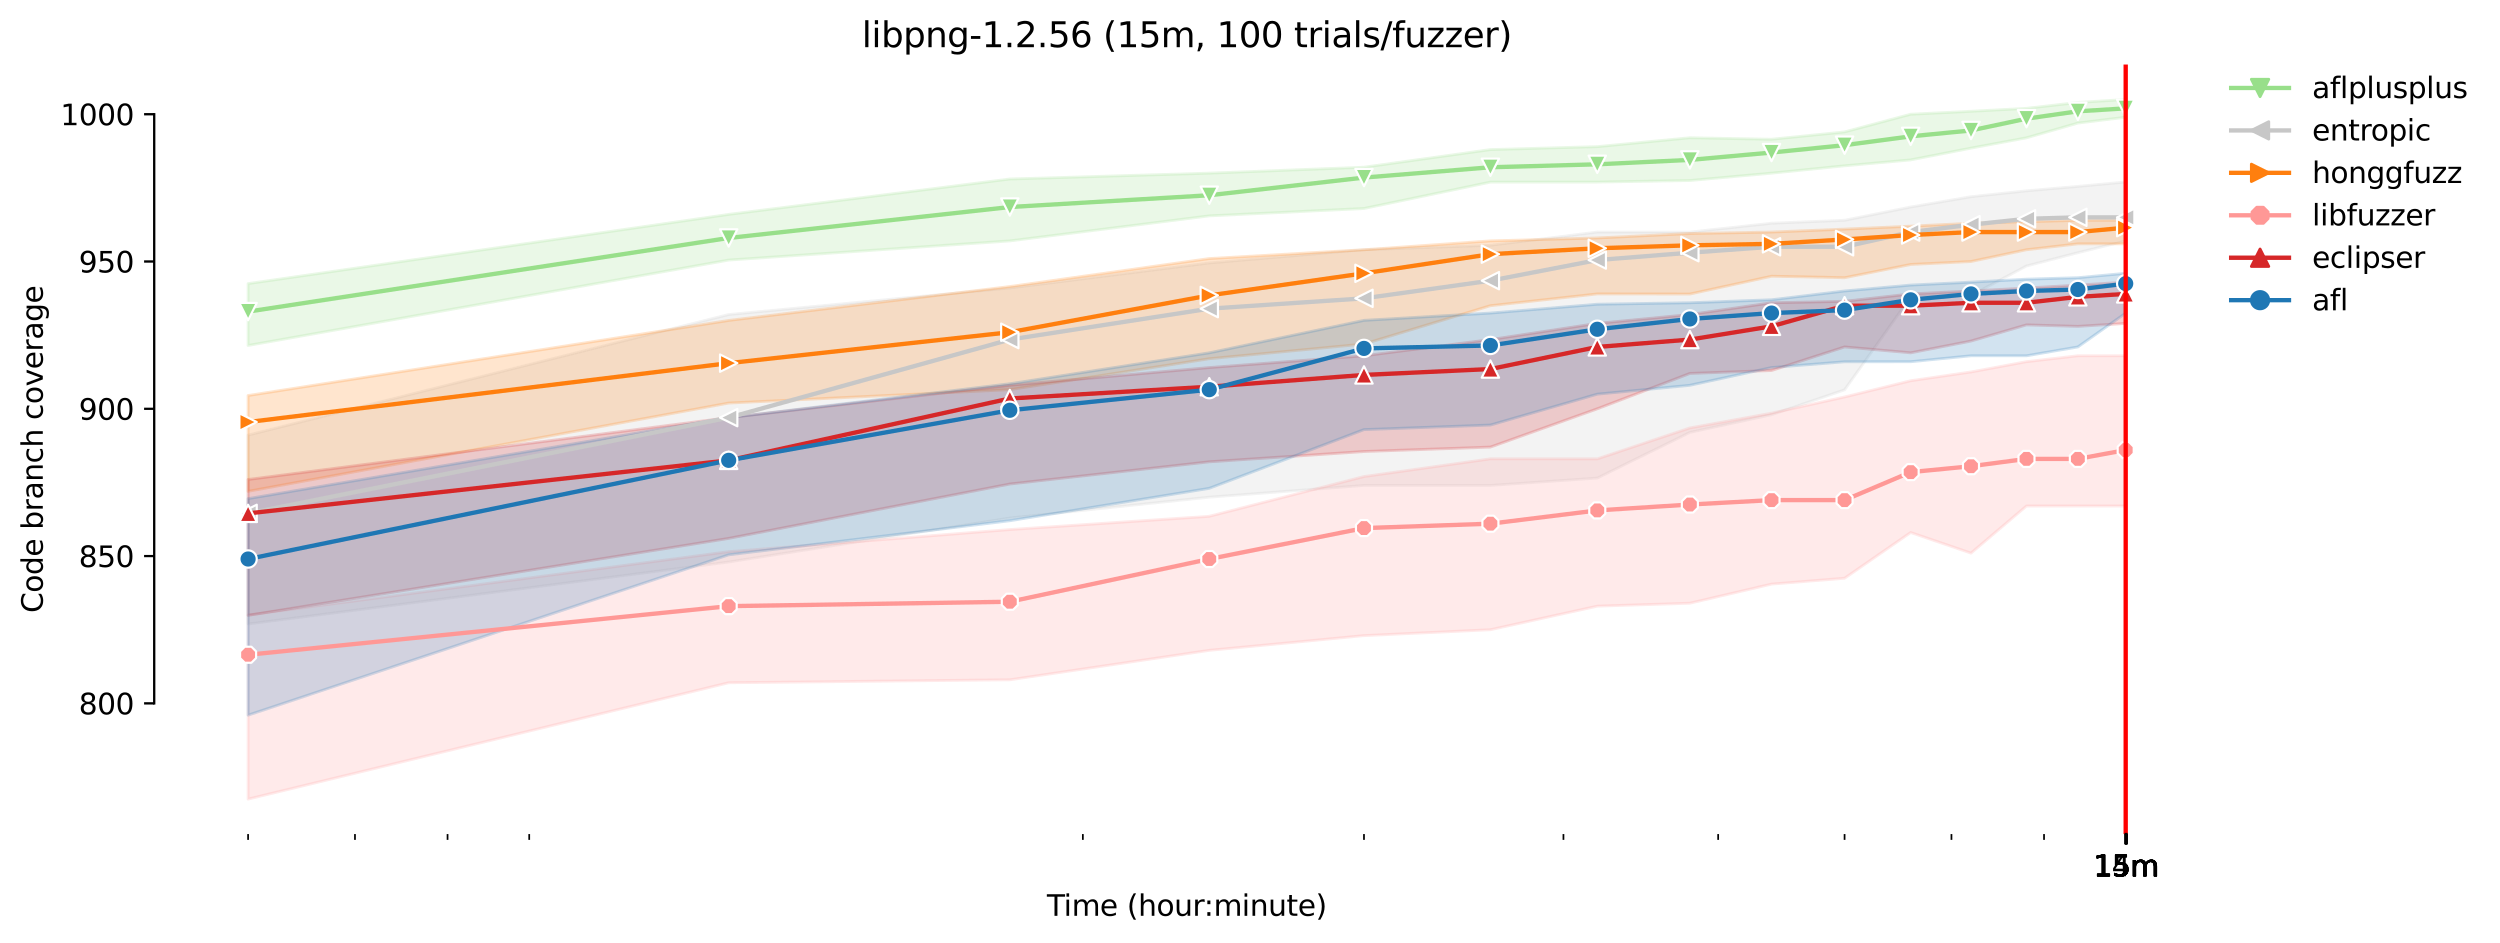<?xml version="1.0" encoding="utf-8" standalone="no"?>
<!DOCTYPE svg PUBLIC "-//W3C//DTD SVG 1.1//EN"
  "http://www.w3.org/Graphics/SVG/1.1/DTD/svg11.dtd">
<svg height="325.986pt" version="1.1" viewBox="0 0 864.542 325.986" width="864.542pt" xmlns="http://www.w3.org/2000/svg" xmlns:xlink="http://www.w3.org/1999/xlink">
 <defs>
  <style type="text/css">*{stroke-linecap:butt;stroke-linejoin:round;}</style>
 </defs>
 <g id="figure_1">
  <g id="patch_1">
   <path d="M 0 325.986 
L 864.542 325.986 
L 864.542 0 
L 0 0 
z
" style="fill:#ffffff;"/>
  </g>
  <g id="axes_1">
   <g id="patch_2">
    <path d="M 53.328 288.43 
L 767.568 288.43 
L 767.568 22.318 
L 53.328 22.318 
z
" style="fill:#ffffff;"/>
   </g>
   <g id="PolyCollection_1">
    <defs>
     <path d="M 85.794 -227.909 
L 85.794 -206.518 
L 251.989 -236.058 
L 349.208 -242.679 
L 418.185 -251.337 
L 471.688 -253.884 
L 515.404 -263.013 
L 552.364 -263.026 
L 584.381 -263.56 
L 612.622 -266.107 
L 637.884 -268.654 
L 660.737 -270.691 
L 681.6 -274.765 
L 700.791 -278.33 
L 718.56 -283.423 
L 735.103 -285.461 
L 735.103 -291.572 
L 735.103 -291.572 
L 718.56 -290.554 
L 700.791 -288.516 
L 681.6 -287.498 
L 660.737 -286.479 
L 637.884 -280.368 
L 612.622 -277.821 
L 584.381 -278.343 
L 552.364 -275.274 
L 515.404 -274.256 
L 471.688 -268.157 
L 418.185 -266.107 
L 349.208 -264.082 
L 251.989 -251.846 
L 85.794 -227.909 
z
" id="m63d4c74fbc" style="stroke:#98df8a;stroke-opacity:0.2;"/>
    </defs>
    <g clip-path="url(#p0299b9e379)">
     <use style="fill:#98df8a;fill-opacity:0.2;stroke:#98df8a;stroke-opacity:0.2;" x="0" xlink:href="#m63d4c74fbc" y="325.986"/>
    </g>
   </g>
   <g id="PolyCollection_2">
    <defs>
     <path d="M 85.794 -175.502 
L 85.794 -110.209 
L 251.989 -131.65 
L 349.208 -146.866 
L 418.185 -154.06 
L 471.688 -158.134 
L 515.404 -158.134 
L 552.364 -160.681 
L 584.381 -176.469 
L 612.622 -182.581 
L 637.884 -191.175 
L 660.737 -223.325 
L 681.6 -223.835 
L 700.791 -234.008 
L 718.56 -238.605 
L 735.103 -242.679 
L 735.103 -263.051 
L 735.103 -263.051 
L 718.56 -261.523 
L 700.791 -259.995 
L 681.6 -257.958 
L 660.737 -254.393 
L 637.884 -249.809 
L 612.622 -248.791 
L 584.381 -245.735 
L 552.364 -245.735 
L 515.404 -241.151 
L 471.688 -239.623 
L 418.185 -235.039 
L 349.208 -226.381 
L 251.989 -217.214 
L 85.794 -175.502 
z
" id="m00c5f48b3b" style="stroke:#c7c7c7;stroke-opacity:0.2;"/>
    </defs>
    <g clip-path="url(#p0299b9e379)">
     <use style="fill:#c7c7c7;fill-opacity:0.2;stroke:#c7c7c7;stroke-opacity:0.2;" x="0" xlink:href="#m00c5f48b3b" y="325.986"/>
    </g>
   </g>
   <g id="PolyCollection_3">
    <defs>
     <path d="M 85.794 -189.202 
L 85.794 -156.072 
L 251.989 -186.604 
L 349.208 -191.239 
L 418.185 -201.935 
L 471.688 -207.028 
L 515.404 -220.27 
L 552.364 -224.344 
L 584.381 -224.306 
L 612.622 -230.456 
L 637.884 -229.946 
L 660.737 -234.53 
L 681.6 -235.549 
L 700.791 -239.623 
L 718.56 -241.66 
L 735.103 -241.66 
L 735.103 -249.809 
L 735.103 -249.809 
L 718.56 -249.809 
L 700.791 -249.313 
L 681.6 -248.791 
L 660.737 -247.772 
L 637.884 -246.753 
L 612.622 -245.735 
L 584.381 -245.225 
L 552.364 -243.698 
L 515.404 -242.679 
L 471.688 -239.623 
L 418.185 -236.567 
L 349.208 -226.89 
L 251.989 -215.176 
L 85.794 -189.202 
z
" id="m08ef084651" style="stroke:#ff7f0e;stroke-opacity:0.2;"/>
    </defs>
    <g clip-path="url(#p0299b9e379)">
     <use style="fill:#ff7f0e;fill-opacity:0.2;stroke:#ff7f0e;stroke-opacity:0.2;" x="0" xlink:href="#m08ef084651" y="325.986"/>
    </g>
   </g>
   <g id="PolyCollection_4">
    <defs>
     <path d="M 85.794 -113.315 
L 85.794 -49.652 
L 251.989 -89.887 
L 349.208 -90.906 
L 418.185 -101.092 
L 471.688 -106.185 
L 515.404 -108.222 
L 552.364 -116.371 
L 584.381 -117.39 
L 612.622 -123.998 
L 637.884 -126.023 
L 660.737 -141.837 
L 681.6 -134.706 
L 700.791 -151.004 
L 718.56 -151.004 
L 735.103 -151.004 
L 735.103 -202.953 
L 735.103 -202.953 
L 718.56 -202.953 
L 700.791 -200.916 
L 681.6 -197.351 
L 660.737 -194.32 
L 637.884 -188.705 
L 612.622 -183.103 
L 584.381 -177.997 
L 552.364 -167.302 
L 515.404 -167.314 
L 471.688 -161.19 
L 418.185 -147.439 
L 349.208 -142.855 
L 251.989 -135.216 
L 85.794 -113.315 
z
" id="m581cd4a002" style="stroke:#ff9896;stroke-opacity:0.2;"/>
    </defs>
    <g clip-path="url(#p0299b9e379)">
     <use style="fill:#ff9896;fill-opacity:0.2;stroke:#ff9896;stroke-opacity:0.2;" x="0" xlink:href="#m581cd4a002" y="325.986"/>
    </g>
   </g>
   <g id="PolyCollection_5">
    <defs>
     <path d="M 85.794 -160.171 
L 85.794 -113.188 
L 251.989 -139.799 
L 349.208 -158.605 
L 418.185 -166.283 
L 471.688 -169.848 
L 515.404 -171.376 
L 552.364 -184.618 
L 584.381 -196.841 
L 612.622 -197.86 
L 637.884 -206.009 
L 660.737 -203.972 
L 681.6 -208.046 
L 700.791 -213.636 
L 718.56 -213.114 
L 735.103 -214.158 
L 735.103 -228.418 
L 735.103 -228.418 
L 718.56 -227.4 
L 700.791 -226.381 
L 681.6 -225.363 
L 660.737 -224.344 
L 637.884 -221.797 
L 612.622 -221.288 
L 584.381 -217.214 
L 552.364 -214.158 
L 515.404 -208.555 
L 471.688 -202.953 
L 418.185 -198.879 
L 349.208 -192.767 
L 251.989 -181.562 
L 85.794 -160.171 
z
" id="m0012666849" style="stroke:#d62728;stroke-opacity:0.2;"/>
    </defs>
    <g clip-path="url(#p0299b9e379)">
     <use style="fill:#d62728;fill-opacity:0.2;stroke:#d62728;stroke-opacity:0.2;" x="0" xlink:href="#m0012666849" y="325.986"/>
    </g>
   </g>
   <g id="PolyCollection_6">
    <defs>
     <path d="M 85.794 -153.551 
L 85.794 -78.683 
L 251.989 -134.121 
L 349.208 -145.911 
L 418.185 -157.116 
L 471.688 -177.424 
L 515.404 -179.003 
L 552.364 -189.686 
L 584.381 -192.742 
L 612.622 -198.879 
L 637.884 -200.878 
L 660.737 -200.903 
L 681.6 -202.953 
L 700.791 -202.953 
L 718.56 -206.009 
L 735.103 -217.698 
L 735.103 -231.474 
L 735.103 -231.474 
L 718.56 -229.946 
L 700.791 -229.437 
L 681.6 -228.418 
L 660.737 -227.4 
L 637.884 -225.363 
L 612.622 -222.319 
L 584.381 -221.288 
L 552.364 -220.779 
L 515.404 -217.723 
L 471.688 -215.202 
L 418.185 -203.972 
L 349.208 -193.276 
L 251.989 -181.562 
L 85.794 -153.551 
z
" id="med3e18975f" style="stroke:#1f77b4;stroke-opacity:0.2;"/>
    </defs>
    <g clip-path="url(#p0299b9e379)">
     <use style="fill:#1f77b4;fill-opacity:0.2;stroke:#1f77b4;stroke-opacity:0.2;" x="0" xlink:href="#med3e18975f" y="325.986"/>
    </g>
   </g>
   <g id="matplotlib.axis_1">
    <g id="xtick_1">
     <g id="line2d_1">
      <defs>
       <path d="M 0 0 
L 0 3.5 
" id="m69c3a74bb3" style="stroke:#000000;stroke-width:0.8;"/>
      </defs>
      <g>
       <use style="stroke:#000000;stroke-width:0.8;" x="735.103" xlink:href="#m69c3a74bb3" y="288.43"/>
      </g>
     </g>
     <g id="text_1">
      <!-- 14m -->
      <g transform="translate(723.87 303.029)scale(0.1 -0.1)">
       <defs>
        <path d="M 794 531 
L 1825 531 
L 1825 4091 
L 703 3866 
L 703 4441 
L 1819 4666 
L 2450 4666 
L 2450 531 
L 3481 531 
L 3481 0 
L 794 0 
L 794 531 
z
" id="DejaVuSans-31" transform="scale(0.016)"/>
        <path d="M 2419 4116 
L 825 1625 
L 2419 1625 
L 2419 4116 
z
M 2253 4666 
L 3047 4666 
L 3047 1625 
L 3713 1625 
L 3713 1100 
L 3047 1100 
L 3047 0 
L 2419 0 
L 2419 1100 
L 313 1100 
L 313 1709 
L 2253 4666 
z
" id="DejaVuSans-34" transform="scale(0.016)"/>
        <path d="M 3328 2828 
Q 3544 3216 3844 3400 
Q 4144 3584 4550 3584 
Q 5097 3584 5394 3201 
Q 5691 2819 5691 2113 
L 5691 0 
L 5113 0 
L 5113 2094 
Q 5113 2597 4934 2840 
Q 4756 3084 4391 3084 
Q 3944 3084 3684 2787 
Q 3425 2491 3425 1978 
L 3425 0 
L 2847 0 
L 2847 2094 
Q 2847 2600 2669 2842 
Q 2491 3084 2119 3084 
Q 1678 3084 1418 2786 
Q 1159 2488 1159 1978 
L 1159 0 
L 581 0 
L 581 3500 
L 1159 3500 
L 1159 2956 
Q 1356 3278 1631 3431 
Q 1906 3584 2284 3584 
Q 2666 3584 2933 3390 
Q 3200 3197 3328 2828 
z
" id="DejaVuSans-6d" transform="scale(0.016)"/>
       </defs>
       <use xlink:href="#DejaVuSans-31"/>
       <use x="63.623" xlink:href="#DejaVuSans-34"/>
       <use x="127.246" xlink:href="#DejaVuSans-6d"/>
      </g>
     </g>
    </g>
    <g id="xtick_2">
     <g id="line2d_2">
      <g>
       <use style="stroke:#000000;stroke-width:0.8;" x="735.127" xlink:href="#m69c3a74bb3" y="288.43"/>
      </g>
     </g>
     <g id="text_2">
      <!-- 15m -->
      <g transform="translate(723.894 303.029)scale(0.1 -0.1)">
       <defs>
        <path d="M 691 4666 
L 3169 4666 
L 3169 4134 
L 1269 4134 
L 1269 2991 
Q 1406 3038 1543 3061 
Q 1681 3084 1819 3084 
Q 2600 3084 3056 2656 
Q 3513 2228 3513 1497 
Q 3513 744 3044 326 
Q 2575 -91 1722 -91 
Q 1428 -91 1123 -41 
Q 819 9 494 109 
L 494 744 
Q 775 591 1075 516 
Q 1375 441 1709 441 
Q 2250 441 2565 725 
Q 2881 1009 2881 1497 
Q 2881 1984 2565 2268 
Q 2250 2553 1709 2553 
Q 1456 2553 1204 2497 
Q 953 2441 691 2322 
L 691 4666 
z
" id="DejaVuSans-35" transform="scale(0.016)"/>
       </defs>
       <use xlink:href="#DejaVuSans-31"/>
       <use x="63.623" xlink:href="#DejaVuSans-35"/>
       <use x="127.246" xlink:href="#DejaVuSans-6d"/>
      </g>
     </g>
    </g>
    <g id="xtick_3">
     <g id="line2d_3">
      <g>
       <use style="stroke:#000000;stroke-width:0.8;" x="735.151" xlink:href="#m69c3a74bb3" y="288.43"/>
      </g>
     </g>
     <g id="text_3">
      <!-- 15m -->
      <g transform="translate(723.918 303.029)scale(0.1 -0.1)">
       <use xlink:href="#DejaVuSans-31"/>
       <use x="63.623" xlink:href="#DejaVuSans-35"/>
       <use x="127.246" xlink:href="#DejaVuSans-6d"/>
      </g>
     </g>
    </g>
    <g id="xtick_4">
     <g id="line2d_4">
      <g>
       <use style="stroke:#000000;stroke-width:0.8;" x="735.175" xlink:href="#m69c3a74bb3" y="288.43"/>
      </g>
     </g>
     <g id="text_4">
      <!-- 15m -->
      <g transform="translate(723.942 303.029)scale(0.1 -0.1)">
       <use xlink:href="#DejaVuSans-31"/>
       <use x="63.623" xlink:href="#DejaVuSans-35"/>
       <use x="127.246" xlink:href="#DejaVuSans-6d"/>
      </g>
     </g>
    </g>
    <g id="xtick_5">
     <g id="line2d_5">
      <g>
       <use style="stroke:#000000;stroke-width:0.8;" x="735.199" xlink:href="#m69c3a74bb3" y="288.43"/>
      </g>
     </g>
     <g id="text_5">
      <!-- 15m -->
      <g transform="translate(723.967 303.029)scale(0.1 -0.1)">
       <use xlink:href="#DejaVuSans-31"/>
       <use x="63.623" xlink:href="#DejaVuSans-35"/>
       <use x="127.246" xlink:href="#DejaVuSans-6d"/>
      </g>
     </g>
    </g>
    <g id="xtick_6">
     <g id="line2d_6">
      <g>
       <use style="stroke:#000000;stroke-width:0.8;" x="735.224" xlink:href="#m69c3a74bb3" y="288.43"/>
      </g>
     </g>
     <g id="text_6">
      <!-- 15m -->
      <g transform="translate(723.991 303.029)scale(0.1 -0.1)">
       <use xlink:href="#DejaVuSans-31"/>
       <use x="63.623" xlink:href="#DejaVuSans-35"/>
       <use x="127.246" xlink:href="#DejaVuSans-6d"/>
      </g>
     </g>
    </g>
    <g id="xtick_7">
     <g id="line2d_7">
      <g>
       <use style="stroke:#000000;stroke-width:0.8;" x="735.248" xlink:href="#m69c3a74bb3" y="288.43"/>
      </g>
     </g>
     <g id="text_7">
      <!-- 15m -->
      <g transform="translate(724.015 303.029)scale(0.1 -0.1)">
       <use xlink:href="#DejaVuSans-31"/>
       <use x="63.623" xlink:href="#DejaVuSans-35"/>
       <use x="127.246" xlink:href="#DejaVuSans-6d"/>
      </g>
     </g>
    </g>
    <g id="xtick_8">
     <g id="line2d_8">
      <g>
       <use style="stroke:#000000;stroke-width:0.8;" x="735.272" xlink:href="#m69c3a74bb3" y="288.43"/>
      </g>
     </g>
     <g id="text_8">
      <!-- 15m -->
      <g transform="translate(724.039 303.029)scale(0.1 -0.1)">
       <use xlink:href="#DejaVuSans-31"/>
       <use x="63.623" xlink:href="#DejaVuSans-35"/>
       <use x="127.246" xlink:href="#DejaVuSans-6d"/>
      </g>
     </g>
    </g>
    <g id="xtick_9">
     <g id="line2d_9">
      <g>
       <use style="stroke:#000000;stroke-width:0.8;" x="735.296" xlink:href="#m69c3a74bb3" y="288.43"/>
      </g>
     </g>
     <g id="text_9">
      <!-- 15m -->
      <g transform="translate(724.064 303.029)scale(0.1 -0.1)">
       <use xlink:href="#DejaVuSans-31"/>
       <use x="63.623" xlink:href="#DejaVuSans-35"/>
       <use x="127.246" xlink:href="#DejaVuSans-6d"/>
      </g>
     </g>
    </g>
    <g id="xtick_10">
     <g id="line2d_10">
      <g>
       <use style="stroke:#000000;stroke-width:0.8;" x="735.321" xlink:href="#m69c3a74bb3" y="288.43"/>
      </g>
     </g>
     <g id="text_10">
      <!-- 15m -->
      <g transform="translate(724.088 303.029)scale(0.1 -0.1)">
       <use xlink:href="#DejaVuSans-31"/>
       <use x="63.623" xlink:href="#DejaVuSans-35"/>
       <use x="127.246" xlink:href="#DejaVuSans-6d"/>
      </g>
     </g>
    </g>
    <g id="xtick_11">
     <g id="line2d_11">
      <g>
       <use style="stroke:#000000;stroke-width:0.8;" x="735.345" xlink:href="#m69c3a74bb3" y="288.43"/>
      </g>
     </g>
     <g id="text_11">
      <!-- 15m -->
      <g transform="translate(724.112 303.029)scale(0.1 -0.1)">
       <use xlink:href="#DejaVuSans-31"/>
       <use x="63.623" xlink:href="#DejaVuSans-35"/>
       <use x="127.246" xlink:href="#DejaVuSans-6d"/>
      </g>
     </g>
    </g>
    <g id="xtick_12">
     <g id="line2d_12">
      <g>
       <use style="stroke:#000000;stroke-width:0.8;" x="735.369" xlink:href="#m69c3a74bb3" y="288.43"/>
      </g>
     </g>
     <g id="text_12">
      <!-- 15m -->
      <g transform="translate(724.136 303.029)scale(0.1 -0.1)">
       <use xlink:href="#DejaVuSans-31"/>
       <use x="63.623" xlink:href="#DejaVuSans-35"/>
       <use x="127.246" xlink:href="#DejaVuSans-6d"/>
      </g>
     </g>
    </g>
    <g id="xtick_13">
     <g id="line2d_13">
      <defs>
       <path d="M 0 0 
L 0 2 
" id="m6f89e4524e" style="stroke:#000000;stroke-width:0.6;"/>
      </defs>
      <g>
       <use style="stroke:#000000;stroke-width:0.6;" x="85.794" xlink:href="#m6f89e4524e" y="288.43"/>
      </g>
     </g>
    </g>
    <g id="xtick_14">
     <g id="line2d_14">
      <g>
       <use style="stroke:#000000;stroke-width:0.6;" x="122.754" xlink:href="#m6f89e4524e" y="288.43"/>
      </g>
     </g>
    </g>
    <g id="xtick_15">
     <g id="line2d_15">
      <g>
       <use style="stroke:#000000;stroke-width:0.6;" x="154.771" xlink:href="#m6f89e4524e" y="288.43"/>
      </g>
     </g>
    </g>
    <g id="xtick_16">
     <g id="line2d_16">
      <g>
       <use style="stroke:#000000;stroke-width:0.6;" x="183.012" xlink:href="#m6f89e4524e" y="288.43"/>
      </g>
     </g>
    </g>
    <g id="xtick_17">
     <g id="line2d_17">
      <g>
       <use style="stroke:#000000;stroke-width:0.6;" x="374.47" xlink:href="#m6f89e4524e" y="288.43"/>
      </g>
     </g>
    </g>
    <g id="xtick_18">
     <g id="line2d_18">
      <g>
       <use style="stroke:#000000;stroke-width:0.6;" x="471.688" xlink:href="#m6f89e4524e" y="288.43"/>
      </g>
     </g>
    </g>
    <g id="xtick_19">
     <g id="line2d_19">
      <g>
       <use style="stroke:#000000;stroke-width:0.6;" x="540.666" xlink:href="#m6f89e4524e" y="288.43"/>
      </g>
     </g>
    </g>
    <g id="xtick_20">
     <g id="line2d_20">
      <g>
       <use style="stroke:#000000;stroke-width:0.6;" x="594.169" xlink:href="#m6f89e4524e" y="288.43"/>
      </g>
     </g>
    </g>
    <g id="xtick_21">
     <g id="line2d_21">
      <g>
       <use style="stroke:#000000;stroke-width:0.6;" x="637.884" xlink:href="#m6f89e4524e" y="288.43"/>
      </g>
     </g>
    </g>
    <g id="xtick_22">
     <g id="line2d_22">
      <g>
       <use style="stroke:#000000;stroke-width:0.6;" x="674.845" xlink:href="#m6f89e4524e" y="288.43"/>
      </g>
     </g>
    </g>
    <g id="xtick_23">
     <g id="line2d_23">
      <g>
       <use style="stroke:#000000;stroke-width:0.6;" x="706.862" xlink:href="#m6f89e4524e" y="288.43"/>
      </g>
     </g>
    </g>
    <g id="text_13">
     <!-- Time (hour:minute) -->
     <g transform="translate(362.041 316.707)scale(0.1 -0.1)">
      <defs>
       <path d="M -19 4666 
L 3928 4666 
L 3928 4134 
L 2272 4134 
L 2272 0 
L 1638 0 
L 1638 4134 
L -19 4134 
L -19 4666 
z
" id="DejaVuSans-54" transform="scale(0.016)"/>
       <path d="M 603 3500 
L 1178 3500 
L 1178 0 
L 603 0 
L 603 3500 
z
M 603 4863 
L 1178 4863 
L 1178 4134 
L 603 4134 
L 603 4863 
z
" id="DejaVuSans-69" transform="scale(0.016)"/>
       <path d="M 3597 1894 
L 3597 1613 
L 953 1613 
Q 991 1019 1311 708 
Q 1631 397 2203 397 
Q 2534 397 2845 478 
Q 3156 559 3463 722 
L 3463 178 
Q 3153 47 2828 -22 
Q 2503 -91 2169 -91 
Q 1331 -91 842 396 
Q 353 884 353 1716 
Q 353 2575 817 3079 
Q 1281 3584 2069 3584 
Q 2775 3584 3186 3129 
Q 3597 2675 3597 1894 
z
M 3022 2063 
Q 3016 2534 2758 2815 
Q 2500 3097 2075 3097 
Q 1594 3097 1305 2825 
Q 1016 2553 972 2059 
L 3022 2063 
z
" id="DejaVuSans-65" transform="scale(0.016)"/>
       <path id="DejaVuSans-20" transform="scale(0.016)"/>
       <path d="M 1984 4856 
Q 1566 4138 1362 3434 
Q 1159 2731 1159 2009 
Q 1159 1288 1364 580 
Q 1569 -128 1984 -844 
L 1484 -844 
Q 1016 -109 783 600 
Q 550 1309 550 2009 
Q 550 2706 781 3412 
Q 1013 4119 1484 4856 
L 1984 4856 
z
" id="DejaVuSans-28" transform="scale(0.016)"/>
       <path d="M 3513 2113 
L 3513 0 
L 2938 0 
L 2938 2094 
Q 2938 2591 2744 2837 
Q 2550 3084 2163 3084 
Q 1697 3084 1428 2787 
Q 1159 2491 1159 1978 
L 1159 0 
L 581 0 
L 581 4863 
L 1159 4863 
L 1159 2956 
Q 1366 3272 1645 3428 
Q 1925 3584 2291 3584 
Q 2894 3584 3203 3211 
Q 3513 2838 3513 2113 
z
" id="DejaVuSans-68" transform="scale(0.016)"/>
       <path d="M 1959 3097 
Q 1497 3097 1228 2736 
Q 959 2375 959 1747 
Q 959 1119 1226 758 
Q 1494 397 1959 397 
Q 2419 397 2687 759 
Q 2956 1122 2956 1747 
Q 2956 2369 2687 2733 
Q 2419 3097 1959 3097 
z
M 1959 3584 
Q 2709 3584 3137 3096 
Q 3566 2609 3566 1747 
Q 3566 888 3137 398 
Q 2709 -91 1959 -91 
Q 1206 -91 779 398 
Q 353 888 353 1747 
Q 353 2609 779 3096 
Q 1206 3584 1959 3584 
z
" id="DejaVuSans-6f" transform="scale(0.016)"/>
       <path d="M 544 1381 
L 544 3500 
L 1119 3500 
L 1119 1403 
Q 1119 906 1312 657 
Q 1506 409 1894 409 
Q 2359 409 2629 706 
Q 2900 1003 2900 1516 
L 2900 3500 
L 3475 3500 
L 3475 0 
L 2900 0 
L 2900 538 
Q 2691 219 2414 64 
Q 2138 -91 1772 -91 
Q 1169 -91 856 284 
Q 544 659 544 1381 
z
M 1991 3584 
L 1991 3584 
z
" id="DejaVuSans-75" transform="scale(0.016)"/>
       <path d="M 2631 2963 
Q 2534 3019 2420 3045 
Q 2306 3072 2169 3072 
Q 1681 3072 1420 2755 
Q 1159 2438 1159 1844 
L 1159 0 
L 581 0 
L 581 3500 
L 1159 3500 
L 1159 2956 
Q 1341 3275 1631 3429 
Q 1922 3584 2338 3584 
Q 2397 3584 2469 3576 
Q 2541 3569 2628 3553 
L 2631 2963 
z
" id="DejaVuSans-72" transform="scale(0.016)"/>
       <path d="M 750 794 
L 1409 794 
L 1409 0 
L 750 0 
L 750 794 
z
M 750 3309 
L 1409 3309 
L 1409 2516 
L 750 2516 
L 750 3309 
z
" id="DejaVuSans-3a" transform="scale(0.016)"/>
       <path d="M 3513 2113 
L 3513 0 
L 2938 0 
L 2938 2094 
Q 2938 2591 2744 2837 
Q 2550 3084 2163 3084 
Q 1697 3084 1428 2787 
Q 1159 2491 1159 1978 
L 1159 0 
L 581 0 
L 581 3500 
L 1159 3500 
L 1159 2956 
Q 1366 3272 1645 3428 
Q 1925 3584 2291 3584 
Q 2894 3584 3203 3211 
Q 3513 2838 3513 2113 
z
" id="DejaVuSans-6e" transform="scale(0.016)"/>
       <path d="M 1172 4494 
L 1172 3500 
L 2356 3500 
L 2356 3053 
L 1172 3053 
L 1172 1153 
Q 1172 725 1289 603 
Q 1406 481 1766 481 
L 2356 481 
L 2356 0 
L 1766 0 
Q 1100 0 847 248 
Q 594 497 594 1153 
L 594 3053 
L 172 3053 
L 172 3500 
L 594 3500 
L 594 4494 
L 1172 4494 
z
" id="DejaVuSans-74" transform="scale(0.016)"/>
       <path d="M 513 4856 
L 1013 4856 
Q 1481 4119 1714 3412 
Q 1947 2706 1947 2009 
Q 1947 1309 1714 600 
Q 1481 -109 1013 -844 
L 513 -844 
Q 928 -128 1133 580 
Q 1338 1288 1338 2009 
Q 1338 2731 1133 3434 
Q 928 4138 513 4856 
z
" id="DejaVuSans-29" transform="scale(0.016)"/>
      </defs>
      <use xlink:href="#DejaVuSans-54"/>
      <use x="57.959" xlink:href="#DejaVuSans-69"/>
      <use x="85.742" xlink:href="#DejaVuSans-6d"/>
      <use x="183.154" xlink:href="#DejaVuSans-65"/>
      <use x="244.678" xlink:href="#DejaVuSans-20"/>
      <use x="276.465" xlink:href="#DejaVuSans-28"/>
      <use x="315.479" xlink:href="#DejaVuSans-68"/>
      <use x="378.857" xlink:href="#DejaVuSans-6f"/>
      <use x="440.039" xlink:href="#DejaVuSans-75"/>
      <use x="503.418" xlink:href="#DejaVuSans-72"/>
      <use x="542.781" xlink:href="#DejaVuSans-3a"/>
      <use x="576.473" xlink:href="#DejaVuSans-6d"/>
      <use x="673.885" xlink:href="#DejaVuSans-69"/>
      <use x="701.668" xlink:href="#DejaVuSans-6e"/>
      <use x="765.047" xlink:href="#DejaVuSans-75"/>
      <use x="828.426" xlink:href="#DejaVuSans-74"/>
      <use x="867.635" xlink:href="#DejaVuSans-65"/>
      <use x="929.158" xlink:href="#DejaVuSans-29"/>
     </g>
    </g>
   </g>
   <g id="matplotlib.axis_2">
    <g id="ytick_1">
     <g id="line2d_24">
      <defs>
       <path d="M 0 0 
L -3.5 0 
" id="m984f868e0c" style="stroke:#000000;stroke-width:0.8;"/>
      </defs>
      <g>
       <use style="stroke:#000000;stroke-width:0.8;" x="53.328" xlink:href="#m984f868e0c" y="243.229"/>
      </g>
     </g>
     <g id="text_14">
      <!-- 800 -->
      <g transform="translate(27.241 247.029)scale(0.1 -0.1)">
       <defs>
        <path d="M 2034 2216 
Q 1584 2216 1326 1975 
Q 1069 1734 1069 1313 
Q 1069 891 1326 650 
Q 1584 409 2034 409 
Q 2484 409 2743 651 
Q 3003 894 3003 1313 
Q 3003 1734 2745 1975 
Q 2488 2216 2034 2216 
z
M 1403 2484 
Q 997 2584 770 2862 
Q 544 3141 544 3541 
Q 544 4100 942 4425 
Q 1341 4750 2034 4750 
Q 2731 4750 3128 4425 
Q 3525 4100 3525 3541 
Q 3525 3141 3298 2862 
Q 3072 2584 2669 2484 
Q 3125 2378 3379 2068 
Q 3634 1759 3634 1313 
Q 3634 634 3220 271 
Q 2806 -91 2034 -91 
Q 1263 -91 848 271 
Q 434 634 434 1313 
Q 434 1759 690 2068 
Q 947 2378 1403 2484 
z
M 1172 3481 
Q 1172 3119 1398 2916 
Q 1625 2713 2034 2713 
Q 2441 2713 2670 2916 
Q 2900 3119 2900 3481 
Q 2900 3844 2670 4047 
Q 2441 4250 2034 4250 
Q 1625 4250 1398 4047 
Q 1172 3844 1172 3481 
z
" id="DejaVuSans-38" transform="scale(0.016)"/>
        <path d="M 2034 4250 
Q 1547 4250 1301 3770 
Q 1056 3291 1056 2328 
Q 1056 1369 1301 889 
Q 1547 409 2034 409 
Q 2525 409 2770 889 
Q 3016 1369 3016 2328 
Q 3016 3291 2770 3770 
Q 2525 4250 2034 4250 
z
M 2034 4750 
Q 2819 4750 3233 4129 
Q 3647 3509 3647 2328 
Q 3647 1150 3233 529 
Q 2819 -91 2034 -91 
Q 1250 -91 836 529 
Q 422 1150 422 2328 
Q 422 3509 836 4129 
Q 1250 4750 2034 4750 
z
" id="DejaVuSans-30" transform="scale(0.016)"/>
       </defs>
       <use xlink:href="#DejaVuSans-38"/>
       <use x="63.623" xlink:href="#DejaVuSans-30"/>
       <use x="127.246" xlink:href="#DejaVuSans-30"/>
      </g>
     </g>
    </g>
    <g id="ytick_2">
     <g id="line2d_25">
      <g>
       <use style="stroke:#000000;stroke-width:0.8;" x="53.328" xlink:href="#m984f868e0c" y="192.299"/>
      </g>
     </g>
     <g id="text_15">
      <!-- 850 -->
      <g transform="translate(27.241 196.098)scale(0.1 -0.1)">
       <use xlink:href="#DejaVuSans-38"/>
       <use x="63.623" xlink:href="#DejaVuSans-35"/>
       <use x="127.246" xlink:href="#DejaVuSans-30"/>
      </g>
     </g>
    </g>
    <g id="ytick_3">
     <g id="line2d_26">
      <g>
       <use style="stroke:#000000;stroke-width:0.8;" x="53.328" xlink:href="#m984f868e0c" y="141.368"/>
      </g>
     </g>
     <g id="text_16">
      <!-- 900 -->
      <g transform="translate(27.241 145.167)scale(0.1 -0.1)">
       <defs>
        <path d="M 703 97 
L 703 672 
Q 941 559 1184 500 
Q 1428 441 1663 441 
Q 2288 441 2617 861 
Q 2947 1281 2994 2138 
Q 2813 1869 2534 1725 
Q 2256 1581 1919 1581 
Q 1219 1581 811 2004 
Q 403 2428 403 3163 
Q 403 3881 828 4315 
Q 1253 4750 1959 4750 
Q 2769 4750 3195 4129 
Q 3622 3509 3622 2328 
Q 3622 1225 3098 567 
Q 2575 -91 1691 -91 
Q 1453 -91 1209 -44 
Q 966 3 703 97 
z
M 1959 2075 
Q 2384 2075 2632 2365 
Q 2881 2656 2881 3163 
Q 2881 3666 2632 3958 
Q 2384 4250 1959 4250 
Q 1534 4250 1286 3958 
Q 1038 3666 1038 3163 
Q 1038 2656 1286 2365 
Q 1534 2075 1959 2075 
z
" id="DejaVuSans-39" transform="scale(0.016)"/>
       </defs>
       <use xlink:href="#DejaVuSans-39"/>
       <use x="63.623" xlink:href="#DejaVuSans-30"/>
       <use x="127.246" xlink:href="#DejaVuSans-30"/>
      </g>
     </g>
    </g>
    <g id="ytick_4">
     <g id="line2d_27">
      <g>
       <use style="stroke:#000000;stroke-width:0.8;" x="53.328" xlink:href="#m984f868e0c" y="90.438"/>
      </g>
     </g>
     <g id="text_17">
      <!-- 950 -->
      <g transform="translate(27.241 94.237)scale(0.1 -0.1)">
       <use xlink:href="#DejaVuSans-39"/>
       <use x="63.623" xlink:href="#DejaVuSans-35"/>
       <use x="127.246" xlink:href="#DejaVuSans-30"/>
      </g>
     </g>
    </g>
    <g id="ytick_5">
     <g id="line2d_28">
      <g>
       <use style="stroke:#000000;stroke-width:0.8;" x="53.328" xlink:href="#m984f868e0c" y="39.507"/>
      </g>
     </g>
     <g id="text_18">
      <!-- 1000 -->
      <g transform="translate(20.878 43.306)scale(0.1 -0.1)">
       <use xlink:href="#DejaVuSans-31"/>
       <use x="63.623" xlink:href="#DejaVuSans-30"/>
       <use x="127.246" xlink:href="#DejaVuSans-30"/>
       <use x="190.869" xlink:href="#DejaVuSans-30"/>
      </g>
     </g>
    </g>
    <g id="text_19">
     <!-- Code branch coverage -->
     <g transform="translate(14.798 211.949)rotate(-90)scale(0.1 -0.1)">
      <defs>
       <path d="M 4122 4306 
L 4122 3641 
Q 3803 3938 3442 4084 
Q 3081 4231 2675 4231 
Q 1875 4231 1450 3742 
Q 1025 3253 1025 2328 
Q 1025 1406 1450 917 
Q 1875 428 2675 428 
Q 3081 428 3442 575 
Q 3803 722 4122 1019 
L 4122 359 
Q 3791 134 3420 21 
Q 3050 -91 2638 -91 
Q 1578 -91 968 557 
Q 359 1206 359 2328 
Q 359 3453 968 4101 
Q 1578 4750 2638 4750 
Q 3056 4750 3426 4639 
Q 3797 4528 4122 4306 
z
" id="DejaVuSans-43" transform="scale(0.016)"/>
       <path d="M 2906 2969 
L 2906 4863 
L 3481 4863 
L 3481 0 
L 2906 0 
L 2906 525 
Q 2725 213 2448 61 
Q 2172 -91 1784 -91 
Q 1150 -91 751 415 
Q 353 922 353 1747 
Q 353 2572 751 3078 
Q 1150 3584 1784 3584 
Q 2172 3584 2448 3432 
Q 2725 3281 2906 2969 
z
M 947 1747 
Q 947 1113 1208 752 
Q 1469 391 1925 391 
Q 2381 391 2643 752 
Q 2906 1113 2906 1747 
Q 2906 2381 2643 2742 
Q 2381 3103 1925 3103 
Q 1469 3103 1208 2742 
Q 947 2381 947 1747 
z
" id="DejaVuSans-64" transform="scale(0.016)"/>
       <path d="M 3116 1747 
Q 3116 2381 2855 2742 
Q 2594 3103 2138 3103 
Q 1681 3103 1420 2742 
Q 1159 2381 1159 1747 
Q 1159 1113 1420 752 
Q 1681 391 2138 391 
Q 2594 391 2855 752 
Q 3116 1113 3116 1747 
z
M 1159 2969 
Q 1341 3281 1617 3432 
Q 1894 3584 2278 3584 
Q 2916 3584 3314 3078 
Q 3713 2572 3713 1747 
Q 3713 922 3314 415 
Q 2916 -91 2278 -91 
Q 1894 -91 1617 61 
Q 1341 213 1159 525 
L 1159 0 
L 581 0 
L 581 4863 
L 1159 4863 
L 1159 2969 
z
" id="DejaVuSans-62" transform="scale(0.016)"/>
       <path d="M 2194 1759 
Q 1497 1759 1228 1600 
Q 959 1441 959 1056 
Q 959 750 1161 570 
Q 1363 391 1709 391 
Q 2188 391 2477 730 
Q 2766 1069 2766 1631 
L 2766 1759 
L 2194 1759 
z
M 3341 1997 
L 3341 0 
L 2766 0 
L 2766 531 
Q 2569 213 2275 61 
Q 1981 -91 1556 -91 
Q 1019 -91 701 211 
Q 384 513 384 1019 
Q 384 1609 779 1909 
Q 1175 2209 1959 2209 
L 2766 2209 
L 2766 2266 
Q 2766 2663 2505 2880 
Q 2244 3097 1772 3097 
Q 1472 3097 1187 3025 
Q 903 2953 641 2809 
L 641 3341 
Q 956 3463 1253 3523 
Q 1550 3584 1831 3584 
Q 2591 3584 2966 3190 
Q 3341 2797 3341 1997 
z
" id="DejaVuSans-61" transform="scale(0.016)"/>
       <path d="M 3122 3366 
L 3122 2828 
Q 2878 2963 2633 3030 
Q 2388 3097 2138 3097 
Q 1578 3097 1268 2742 
Q 959 2388 959 1747 
Q 959 1106 1268 751 
Q 1578 397 2138 397 
Q 2388 397 2633 464 
Q 2878 531 3122 666 
L 3122 134 
Q 2881 22 2623 -34 
Q 2366 -91 2075 -91 
Q 1284 -91 818 406 
Q 353 903 353 1747 
Q 353 2603 823 3093 
Q 1294 3584 2113 3584 
Q 2378 3584 2631 3529 
Q 2884 3475 3122 3366 
z
" id="DejaVuSans-63" transform="scale(0.016)"/>
       <path d="M 191 3500 
L 800 3500 
L 1894 563 
L 2988 3500 
L 3597 3500 
L 2284 0 
L 1503 0 
L 191 3500 
z
" id="DejaVuSans-76" transform="scale(0.016)"/>
       <path d="M 2906 1791 
Q 2906 2416 2648 2759 
Q 2391 3103 1925 3103 
Q 1463 3103 1205 2759 
Q 947 2416 947 1791 
Q 947 1169 1205 825 
Q 1463 481 1925 481 
Q 2391 481 2648 825 
Q 2906 1169 2906 1791 
z
M 3481 434 
Q 3481 -459 3084 -895 
Q 2688 -1331 1869 -1331 
Q 1566 -1331 1297 -1286 
Q 1028 -1241 775 -1147 
L 775 -588 
Q 1028 -725 1275 -790 
Q 1522 -856 1778 -856 
Q 2344 -856 2625 -561 
Q 2906 -266 2906 331 
L 2906 616 
Q 2728 306 2450 153 
Q 2172 0 1784 0 
Q 1141 0 747 490 
Q 353 981 353 1791 
Q 353 2603 747 3093 
Q 1141 3584 1784 3584 
Q 2172 3584 2450 3431 
Q 2728 3278 2906 2969 
L 2906 3500 
L 3481 3500 
L 3481 434 
z
" id="DejaVuSans-67" transform="scale(0.016)"/>
      </defs>
      <use xlink:href="#DejaVuSans-43"/>
      <use x="69.824" xlink:href="#DejaVuSans-6f"/>
      <use x="131.006" xlink:href="#DejaVuSans-64"/>
      <use x="194.482" xlink:href="#DejaVuSans-65"/>
      <use x="256.006" xlink:href="#DejaVuSans-20"/>
      <use x="287.793" xlink:href="#DejaVuSans-62"/>
      <use x="351.27" xlink:href="#DejaVuSans-72"/>
      <use x="392.383" xlink:href="#DejaVuSans-61"/>
      <use x="453.662" xlink:href="#DejaVuSans-6e"/>
      <use x="517.041" xlink:href="#DejaVuSans-63"/>
      <use x="572.021" xlink:href="#DejaVuSans-68"/>
      <use x="635.4" xlink:href="#DejaVuSans-20"/>
      <use x="667.188" xlink:href="#DejaVuSans-63"/>
      <use x="722.168" xlink:href="#DejaVuSans-6f"/>
      <use x="783.35" xlink:href="#DejaVuSans-76"/>
      <use x="842.529" xlink:href="#DejaVuSans-65"/>
      <use x="904.053" xlink:href="#DejaVuSans-72"/>
      <use x="945.166" xlink:href="#DejaVuSans-61"/>
      <use x="1006.445" xlink:href="#DejaVuSans-67"/>
      <use x="1069.922" xlink:href="#DejaVuSans-65"/>
     </g>
    </g>
   </g>
   <g id="line2d_29">
    <path clip-path="url(#p0299b9e379)" d="M 85.794 107.754 
L 251.989 82.289 
L 349.208 71.593 
L 418.185 67.519 
L 471.688 61.407 
L 515.404 57.842 
L 552.364 56.824 
L 584.381 55.296 
L 612.622 52.749 
L 637.884 50.203 
L 660.737 47.147 
L 681.6 45.11 
L 700.791 41.035 
L 718.56 38.489 
L 735.103 37.47 
" style="fill:none;stroke:#98df8a;stroke-linecap:square;stroke-width:1.5;"/>
    <defs>
     <path d="M -0 3 
L 3 -3 
L -3 -3 
z
" id="m0fe0a2facf" style="stroke:#ffffff;stroke-linejoin:miter;stroke-width:0.75;"/>
    </defs>
    <g clip-path="url(#p0299b9e379)">
     <use style="fill:#98df8a;stroke:#ffffff;stroke-linejoin:miter;stroke-width:0.75;" x="85.794" xlink:href="#m0fe0a2facf" y="107.754"/>
     <use style="fill:#98df8a;stroke:#ffffff;stroke-linejoin:miter;stroke-width:0.75;" x="251.989" xlink:href="#m0fe0a2facf" y="82.289"/>
     <use style="fill:#98df8a;stroke:#ffffff;stroke-linejoin:miter;stroke-width:0.75;" x="349.208" xlink:href="#m0fe0a2facf" y="71.593"/>
     <use style="fill:#98df8a;stroke:#ffffff;stroke-linejoin:miter;stroke-width:0.75;" x="418.185" xlink:href="#m0fe0a2facf" y="67.519"/>
     <use style="fill:#98df8a;stroke:#ffffff;stroke-linejoin:miter;stroke-width:0.75;" x="471.688" xlink:href="#m0fe0a2facf" y="61.407"/>
     <use style="fill:#98df8a;stroke:#ffffff;stroke-linejoin:miter;stroke-width:0.75;" x="515.404" xlink:href="#m0fe0a2facf" y="57.842"/>
     <use style="fill:#98df8a;stroke:#ffffff;stroke-linejoin:miter;stroke-width:0.75;" x="552.364" xlink:href="#m0fe0a2facf" y="56.824"/>
     <use style="fill:#98df8a;stroke:#ffffff;stroke-linejoin:miter;stroke-width:0.75;" x="584.381" xlink:href="#m0fe0a2facf" y="55.296"/>
     <use style="fill:#98df8a;stroke:#ffffff;stroke-linejoin:miter;stroke-width:0.75;" x="612.622" xlink:href="#m0fe0a2facf" y="52.749"/>
     <use style="fill:#98df8a;stroke:#ffffff;stroke-linejoin:miter;stroke-width:0.75;" x="637.884" xlink:href="#m0fe0a2facf" y="50.203"/>
     <use style="fill:#98df8a;stroke:#ffffff;stroke-linejoin:miter;stroke-width:0.75;" x="660.737" xlink:href="#m0fe0a2facf" y="47.147"/>
     <use style="fill:#98df8a;stroke:#ffffff;stroke-linejoin:miter;stroke-width:0.75;" x="681.6" xlink:href="#m0fe0a2facf" y="45.11"/>
     <use style="fill:#98df8a;stroke:#ffffff;stroke-linejoin:miter;stroke-width:0.75;" x="700.791" xlink:href="#m0fe0a2facf" y="41.035"/>
     <use style="fill:#98df8a;stroke:#ffffff;stroke-linejoin:miter;stroke-width:0.75;" x="718.56" xlink:href="#m0fe0a2facf" y="38.489"/>
     <use style="fill:#98df8a;stroke:#ffffff;stroke-linejoin:miter;stroke-width:0.75;" x="735.103" xlink:href="#m0fe0a2facf" y="37.47"/>
    </g>
   </g>
   <g id="line2d_30">
    <path clip-path="url(#p0299b9e379)" d="M 85.794 177.529 
L 251.989 144.424 
L 349.208 117.431 
L 418.185 106.735 
L 471.688 103.17 
L 515.404 97.059 
L 552.364 89.928 
L 584.381 87.382 
L 612.622 85.345 
L 637.884 85.345 
L 660.737 80.252 
L 681.6 77.705 
L 700.791 75.668 
L 718.56 75.159 
L 735.103 75.159 
" style="fill:none;stroke:#c7c7c7;stroke-linecap:square;stroke-width:1.5;"/>
    <defs>
     <path d="M -3 -0 
L 3 3 
L 3 -3 
z
" id="m2187bd38c3" style="stroke:#ffffff;stroke-linejoin:miter;stroke-width:0.75;"/>
    </defs>
    <g clip-path="url(#p0299b9e379)">
     <use style="fill:#c7c7c7;stroke:#ffffff;stroke-linejoin:miter;stroke-width:0.75;" x="85.794" xlink:href="#m2187bd38c3" y="177.529"/>
     <use style="fill:#c7c7c7;stroke:#ffffff;stroke-linejoin:miter;stroke-width:0.75;" x="251.989" xlink:href="#m2187bd38c3" y="144.424"/>
     <use style="fill:#c7c7c7;stroke:#ffffff;stroke-linejoin:miter;stroke-width:0.75;" x="349.208" xlink:href="#m2187bd38c3" y="117.431"/>
     <use style="fill:#c7c7c7;stroke:#ffffff;stroke-linejoin:miter;stroke-width:0.75;" x="418.185" xlink:href="#m2187bd38c3" y="106.735"/>
     <use style="fill:#c7c7c7;stroke:#ffffff;stroke-linejoin:miter;stroke-width:0.75;" x="471.688" xlink:href="#m2187bd38c3" y="103.17"/>
     <use style="fill:#c7c7c7;stroke:#ffffff;stroke-linejoin:miter;stroke-width:0.75;" x="515.404" xlink:href="#m2187bd38c3" y="97.059"/>
     <use style="fill:#c7c7c7;stroke:#ffffff;stroke-linejoin:miter;stroke-width:0.75;" x="552.364" xlink:href="#m2187bd38c3" y="89.928"/>
     <use style="fill:#c7c7c7;stroke:#ffffff;stroke-linejoin:miter;stroke-width:0.75;" x="584.381" xlink:href="#m2187bd38c3" y="87.382"/>
     <use style="fill:#c7c7c7;stroke:#ffffff;stroke-linejoin:miter;stroke-width:0.75;" x="612.622" xlink:href="#m2187bd38c3" y="85.345"/>
     <use style="fill:#c7c7c7;stroke:#ffffff;stroke-linejoin:miter;stroke-width:0.75;" x="637.884" xlink:href="#m2187bd38c3" y="85.345"/>
     <use style="fill:#c7c7c7;stroke:#ffffff;stroke-linejoin:miter;stroke-width:0.75;" x="660.737" xlink:href="#m2187bd38c3" y="80.252"/>
     <use style="fill:#c7c7c7;stroke:#ffffff;stroke-linejoin:miter;stroke-width:0.75;" x="681.6" xlink:href="#m2187bd38c3" y="77.705"/>
     <use style="fill:#c7c7c7;stroke:#ffffff;stroke-linejoin:miter;stroke-width:0.75;" x="700.791" xlink:href="#m2187bd38c3" y="75.668"/>
     <use style="fill:#c7c7c7;stroke:#ffffff;stroke-linejoin:miter;stroke-width:0.75;" x="718.56" xlink:href="#m2187bd38c3" y="75.159"/>
     <use style="fill:#c7c7c7;stroke:#ffffff;stroke-linejoin:miter;stroke-width:0.75;" x="735.103" xlink:href="#m2187bd38c3" y="75.159"/>
    </g>
   </g>
   <g id="line2d_31">
    <path clip-path="url(#p0299b9e379)" d="M 85.794 145.952 
L 251.989 125.58 
L 349.208 114.884 
L 418.185 102.152 
L 471.688 94.512 
L 515.404 87.891 
L 552.364 85.854 
L 584.381 84.835 
L 612.622 84.326 
L 637.884 82.798 
L 660.737 81.27 
L 681.6 80.252 
L 700.791 80.252 
L 718.56 80.252 
L 735.103 78.724 
" style="fill:none;stroke:#ff7f0e;stroke-linecap:square;stroke-width:1.5;"/>
    <defs>
     <path d="M 3 0 
L -3 -3 
L -3 3 
z
" id="m25f0860a39" style="stroke:#ffffff;stroke-linejoin:miter;stroke-width:0.75;"/>
    </defs>
    <g clip-path="url(#p0299b9e379)">
     <use style="fill:#ff7f0e;stroke:#ffffff;stroke-linejoin:miter;stroke-width:0.75;" x="85.794" xlink:href="#m25f0860a39" y="145.952"/>
     <use style="fill:#ff7f0e;stroke:#ffffff;stroke-linejoin:miter;stroke-width:0.75;" x="251.989" xlink:href="#m25f0860a39" y="125.58"/>
     <use style="fill:#ff7f0e;stroke:#ffffff;stroke-linejoin:miter;stroke-width:0.75;" x="349.208" xlink:href="#m25f0860a39" y="114.884"/>
     <use style="fill:#ff7f0e;stroke:#ffffff;stroke-linejoin:miter;stroke-width:0.75;" x="418.185" xlink:href="#m25f0860a39" y="102.152"/>
     <use style="fill:#ff7f0e;stroke:#ffffff;stroke-linejoin:miter;stroke-width:0.75;" x="471.688" xlink:href="#m25f0860a39" y="94.512"/>
     <use style="fill:#ff7f0e;stroke:#ffffff;stroke-linejoin:miter;stroke-width:0.75;" x="515.404" xlink:href="#m25f0860a39" y="87.891"/>
     <use style="fill:#ff7f0e;stroke:#ffffff;stroke-linejoin:miter;stroke-width:0.75;" x="552.364" xlink:href="#m25f0860a39" y="85.854"/>
     <use style="fill:#ff7f0e;stroke:#ffffff;stroke-linejoin:miter;stroke-width:0.75;" x="584.381" xlink:href="#m25f0860a39" y="84.835"/>
     <use style="fill:#ff7f0e;stroke:#ffffff;stroke-linejoin:miter;stroke-width:0.75;" x="612.622" xlink:href="#m25f0860a39" y="84.326"/>
     <use style="fill:#ff7f0e;stroke:#ffffff;stroke-linejoin:miter;stroke-width:0.75;" x="637.884" xlink:href="#m25f0860a39" y="82.798"/>
     <use style="fill:#ff7f0e;stroke:#ffffff;stroke-linejoin:miter;stroke-width:0.75;" x="660.737" xlink:href="#m25f0860a39" y="81.27"/>
     <use style="fill:#ff7f0e;stroke:#ffffff;stroke-linejoin:miter;stroke-width:0.75;" x="681.6" xlink:href="#m25f0860a39" y="80.252"/>
     <use style="fill:#ff7f0e;stroke:#ffffff;stroke-linejoin:miter;stroke-width:0.75;" x="700.791" xlink:href="#m25f0860a39" y="80.252"/>
     <use style="fill:#ff7f0e;stroke:#ffffff;stroke-linejoin:miter;stroke-width:0.75;" x="718.56" xlink:href="#m25f0860a39" y="80.252"/>
     <use style="fill:#ff7f0e;stroke:#ffffff;stroke-linejoin:miter;stroke-width:0.75;" x="735.103" xlink:href="#m25f0860a39" y="78.724"/>
    </g>
   </g>
   <g id="line2d_32">
    <path clip-path="url(#p0299b9e379)" d="M 85.794 226.422 
L 251.989 209.615 
L 349.208 208.087 
L 418.185 193.317 
L 471.688 182.622 
L 515.404 181.094 
L 552.364 176.51 
L 584.381 174.473 
L 612.622 172.945 
L 637.884 172.945 
L 660.737 163.268 
L 681.6 161.231 
L 700.791 158.685 
L 718.56 158.685 
L 735.103 155.629 
" style="fill:none;stroke:#ff9896;stroke-linecap:square;stroke-width:1.5;"/>
    <defs>
     <path d="M -1.148 -2.772 
L -2.772 -1.148 
L -2.772 1.148 
L -1.148 2.772 
L 1.148 2.772 
L 2.772 1.148 
L 2.772 -1.148 
L 1.148 -2.772 
z
" id="ma4caf40fc7" style="stroke:#ffffff;stroke-linejoin:miter;stroke-width:0.75;"/>
    </defs>
    <g clip-path="url(#p0299b9e379)">
     <use style="fill:#ff9896;stroke:#ffffff;stroke-linejoin:miter;stroke-width:0.75;" x="85.794" xlink:href="#ma4caf40fc7" y="226.422"/>
     <use style="fill:#ff9896;stroke:#ffffff;stroke-linejoin:miter;stroke-width:0.75;" x="251.989" xlink:href="#ma4caf40fc7" y="209.615"/>
     <use style="fill:#ff9896;stroke:#ffffff;stroke-linejoin:miter;stroke-width:0.75;" x="349.208" xlink:href="#ma4caf40fc7" y="208.087"/>
     <use style="fill:#ff9896;stroke:#ffffff;stroke-linejoin:miter;stroke-width:0.75;" x="418.185" xlink:href="#ma4caf40fc7" y="193.317"/>
     <use style="fill:#ff9896;stroke:#ffffff;stroke-linejoin:miter;stroke-width:0.75;" x="471.688" xlink:href="#ma4caf40fc7" y="182.622"/>
     <use style="fill:#ff9896;stroke:#ffffff;stroke-linejoin:miter;stroke-width:0.75;" x="515.404" xlink:href="#ma4caf40fc7" y="181.094"/>
     <use style="fill:#ff9896;stroke:#ffffff;stroke-linejoin:miter;stroke-width:0.75;" x="552.364" xlink:href="#ma4caf40fc7" y="176.51"/>
     <use style="fill:#ff9896;stroke:#ffffff;stroke-linejoin:miter;stroke-width:0.75;" x="584.381" xlink:href="#ma4caf40fc7" y="174.473"/>
     <use style="fill:#ff9896;stroke:#ffffff;stroke-linejoin:miter;stroke-width:0.75;" x="612.622" xlink:href="#ma4caf40fc7" y="172.945"/>
     <use style="fill:#ff9896;stroke:#ffffff;stroke-linejoin:miter;stroke-width:0.75;" x="637.884" xlink:href="#ma4caf40fc7" y="172.945"/>
     <use style="fill:#ff9896;stroke:#ffffff;stroke-linejoin:miter;stroke-width:0.75;" x="660.737" xlink:href="#ma4caf40fc7" y="163.268"/>
     <use style="fill:#ff9896;stroke:#ffffff;stroke-linejoin:miter;stroke-width:0.75;" x="681.6" xlink:href="#ma4caf40fc7" y="161.231"/>
     <use style="fill:#ff9896;stroke:#ffffff;stroke-linejoin:miter;stroke-width:0.75;" x="700.791" xlink:href="#ma4caf40fc7" y="158.685"/>
     <use style="fill:#ff9896;stroke:#ffffff;stroke-linejoin:miter;stroke-width:0.75;" x="718.56" xlink:href="#ma4caf40fc7" y="158.685"/>
     <use style="fill:#ff9896;stroke:#ffffff;stroke-linejoin:miter;stroke-width:0.75;" x="735.103" xlink:href="#ma4caf40fc7" y="155.629"/>
    </g>
   </g>
   <g id="line2d_33">
    <path clip-path="url(#p0299b9e379)" d="M 85.794 177.529 
L 251.989 159.194 
L 349.208 137.803 
L 418.185 133.729 
L 471.688 129.654 
L 515.404 127.617 
L 552.364 119.977 
L 584.381 117.431 
L 612.622 112.847 
L 637.884 105.717 
L 660.737 105.717 
L 681.6 104.698 
L 700.791 104.698 
L 718.56 102.661 
L 735.103 101.642 
" style="fill:none;stroke:#d62728;stroke-linecap:square;stroke-width:1.5;"/>
    <defs>
     <path d="M 0 -3 
L -3 3 
L 3 3 
z
" id="m769fd1e138" style="stroke:#ffffff;stroke-linejoin:miter;stroke-width:0.75;"/>
    </defs>
    <g clip-path="url(#p0299b9e379)">
     <use style="fill:#d62728;stroke:#ffffff;stroke-linejoin:miter;stroke-width:0.75;" x="85.794" xlink:href="#m769fd1e138" y="177.529"/>
     <use style="fill:#d62728;stroke:#ffffff;stroke-linejoin:miter;stroke-width:0.75;" x="251.989" xlink:href="#m769fd1e138" y="159.194"/>
     <use style="fill:#d62728;stroke:#ffffff;stroke-linejoin:miter;stroke-width:0.75;" x="349.208" xlink:href="#m769fd1e138" y="137.803"/>
     <use style="fill:#d62728;stroke:#ffffff;stroke-linejoin:miter;stroke-width:0.75;" x="418.185" xlink:href="#m769fd1e138" y="133.729"/>
     <use style="fill:#d62728;stroke:#ffffff;stroke-linejoin:miter;stroke-width:0.75;" x="471.688" xlink:href="#m769fd1e138" y="129.654"/>
     <use style="fill:#d62728;stroke:#ffffff;stroke-linejoin:miter;stroke-width:0.75;" x="515.404" xlink:href="#m769fd1e138" y="127.617"/>
     <use style="fill:#d62728;stroke:#ffffff;stroke-linejoin:miter;stroke-width:0.75;" x="552.364" xlink:href="#m769fd1e138" y="119.977"/>
     <use style="fill:#d62728;stroke:#ffffff;stroke-linejoin:miter;stroke-width:0.75;" x="584.381" xlink:href="#m769fd1e138" y="117.431"/>
     <use style="fill:#d62728;stroke:#ffffff;stroke-linejoin:miter;stroke-width:0.75;" x="612.622" xlink:href="#m769fd1e138" y="112.847"/>
     <use style="fill:#d62728;stroke:#ffffff;stroke-linejoin:miter;stroke-width:0.75;" x="637.884" xlink:href="#m769fd1e138" y="105.717"/>
     <use style="fill:#d62728;stroke:#ffffff;stroke-linejoin:miter;stroke-width:0.75;" x="660.737" xlink:href="#m769fd1e138" y="105.717"/>
     <use style="fill:#d62728;stroke:#ffffff;stroke-linejoin:miter;stroke-width:0.75;" x="681.6" xlink:href="#m769fd1e138" y="104.698"/>
     <use style="fill:#d62728;stroke:#ffffff;stroke-linejoin:miter;stroke-width:0.75;" x="700.791" xlink:href="#m769fd1e138" y="104.698"/>
     <use style="fill:#d62728;stroke:#ffffff;stroke-linejoin:miter;stroke-width:0.75;" x="718.56" xlink:href="#m769fd1e138" y="102.661"/>
     <use style="fill:#d62728;stroke:#ffffff;stroke-linejoin:miter;stroke-width:0.75;" x="735.103" xlink:href="#m769fd1e138" y="101.642"/>
    </g>
   </g>
   <g id="line2d_34">
    <path clip-path="url(#p0299b9e379)" d="M 85.794 193.317 
L 251.989 159.194 
L 349.208 141.878 
L 418.185 134.747 
L 471.688 120.487 
L 515.404 119.468 
L 552.364 113.866 
L 584.381 110.301 
L 612.622 108.263 
L 637.884 107.245 
L 660.737 103.68 
L 681.6 101.642 
L 700.791 100.624 
L 718.56 100.115 
L 735.103 98.077 
" style="fill:none;stroke:#1f77b4;stroke-linecap:square;stroke-width:1.5;"/>
    <defs>
     <path d="M 0 3 
C 0.796 3 1.559 2.684 2.121 2.121 
C 2.684 1.559 3 0.796 3 0 
C 3 -0.796 2.684 -1.559 2.121 -2.121 
C 1.559 -2.684 0.796 -3 0 -3 
C -0.796 -3 -1.559 -2.684 -2.121 -2.121 
C -2.684 -1.559 -3 -0.796 -3 0 
C -3 0.796 -2.684 1.559 -2.121 2.121 
C -1.559 2.684 -0.796 3 0 3 
z
" id="m3b63f3183b" style="stroke:#ffffff;stroke-width:0.75;"/>
    </defs>
    <g clip-path="url(#p0299b9e379)">
     <use style="fill:#1f77b4;stroke:#ffffff;stroke-width:0.75;" x="85.794" xlink:href="#m3b63f3183b" y="193.317"/>
     <use style="fill:#1f77b4;stroke:#ffffff;stroke-width:0.75;" x="251.989" xlink:href="#m3b63f3183b" y="159.194"/>
     <use style="fill:#1f77b4;stroke:#ffffff;stroke-width:0.75;" x="349.208" xlink:href="#m3b63f3183b" y="141.878"/>
     <use style="fill:#1f77b4;stroke:#ffffff;stroke-width:0.75;" x="418.185" xlink:href="#m3b63f3183b" y="134.747"/>
     <use style="fill:#1f77b4;stroke:#ffffff;stroke-width:0.75;" x="471.688" xlink:href="#m3b63f3183b" y="120.487"/>
     <use style="fill:#1f77b4;stroke:#ffffff;stroke-width:0.75;" x="515.404" xlink:href="#m3b63f3183b" y="119.468"/>
     <use style="fill:#1f77b4;stroke:#ffffff;stroke-width:0.75;" x="552.364" xlink:href="#m3b63f3183b" y="113.866"/>
     <use style="fill:#1f77b4;stroke:#ffffff;stroke-width:0.75;" x="584.381" xlink:href="#m3b63f3183b" y="110.301"/>
     <use style="fill:#1f77b4;stroke:#ffffff;stroke-width:0.75;" x="612.622" xlink:href="#m3b63f3183b" y="108.263"/>
     <use style="fill:#1f77b4;stroke:#ffffff;stroke-width:0.75;" x="637.884" xlink:href="#m3b63f3183b" y="107.245"/>
     <use style="fill:#1f77b4;stroke:#ffffff;stroke-width:0.75;" x="660.737" xlink:href="#m3b63f3183b" y="103.68"/>
     <use style="fill:#1f77b4;stroke:#ffffff;stroke-width:0.75;" x="681.6" xlink:href="#m3b63f3183b" y="101.642"/>
     <use style="fill:#1f77b4;stroke:#ffffff;stroke-width:0.75;" x="700.791" xlink:href="#m3b63f3183b" y="100.624"/>
     <use style="fill:#1f77b4;stroke:#ffffff;stroke-width:0.75;" x="718.56" xlink:href="#m3b63f3183b" y="100.115"/>
     <use style="fill:#1f77b4;stroke:#ffffff;stroke-width:0.75;" x="735.103" xlink:href="#m3b63f3183b" y="98.077"/>
    </g>
   </g>
   <g id="line2d_35"/>
   <g id="line2d_36"/>
   <g id="line2d_37"/>
   <g id="line2d_38"/>
   <g id="line2d_39"/>
   <g id="line2d_40"/>
   <g id="line2d_41">
    <path clip-path="url(#p0299b9e379)" d="M 735.103 288.43 
L 735.103 22.318 
" style="fill:none;stroke:#ff0000;stroke-linecap:square;stroke-width:1.5;"/>
   </g>
   <g id="patch_3">
    <path d="M 53.328 243.229 
L 53.328 39.507 
" style="fill:none;stroke:#000000;stroke-linecap:square;stroke-linejoin:miter;stroke-width:0.8;"/>
   </g>
   <g id="patch_4">
    <path d="M 735.103 288.43 
L 735.369 288.43 
" style="fill:none;stroke:#000000;stroke-linecap:square;stroke-linejoin:miter;stroke-width:0.8;"/>
   </g>
   <g id="text_20">
    <!-- libpng-1.2.56 (15m, 100 trials/fuzzer) -->
    <g transform="translate(298.048 16.318)scale(0.12 -0.12)">
     <defs>
      <path d="M 603 4863 
L 1178 4863 
L 1178 0 
L 603 0 
L 603 4863 
z
" id="DejaVuSans-6c" transform="scale(0.016)"/>
      <path d="M 1159 525 
L 1159 -1331 
L 581 -1331 
L 581 3500 
L 1159 3500 
L 1159 2969 
Q 1341 3281 1617 3432 
Q 1894 3584 2278 3584 
Q 2916 3584 3314 3078 
Q 3713 2572 3713 1747 
Q 3713 922 3314 415 
Q 2916 -91 2278 -91 
Q 1894 -91 1617 61 
Q 1341 213 1159 525 
z
M 3116 1747 
Q 3116 2381 2855 2742 
Q 2594 3103 2138 3103 
Q 1681 3103 1420 2742 
Q 1159 2381 1159 1747 
Q 1159 1113 1420 752 
Q 1681 391 2138 391 
Q 2594 391 2855 752 
Q 3116 1113 3116 1747 
z
" id="DejaVuSans-70" transform="scale(0.016)"/>
      <path d="M 313 2009 
L 1997 2009 
L 1997 1497 
L 313 1497 
L 313 2009 
z
" id="DejaVuSans-2d" transform="scale(0.016)"/>
      <path d="M 684 794 
L 1344 794 
L 1344 0 
L 684 0 
L 684 794 
z
" id="DejaVuSans-2e" transform="scale(0.016)"/>
      <path d="M 1228 531 
L 3431 531 
L 3431 0 
L 469 0 
L 469 531 
Q 828 903 1448 1529 
Q 2069 2156 2228 2338 
Q 2531 2678 2651 2914 
Q 2772 3150 2772 3378 
Q 2772 3750 2511 3984 
Q 2250 4219 1831 4219 
Q 1534 4219 1204 4116 
Q 875 4013 500 3803 
L 500 4441 
Q 881 4594 1212 4672 
Q 1544 4750 1819 4750 
Q 2544 4750 2975 4387 
Q 3406 4025 3406 3419 
Q 3406 3131 3298 2873 
Q 3191 2616 2906 2266 
Q 2828 2175 2409 1742 
Q 1991 1309 1228 531 
z
" id="DejaVuSans-32" transform="scale(0.016)"/>
      <path d="M 2113 2584 
Q 1688 2584 1439 2293 
Q 1191 2003 1191 1497 
Q 1191 994 1439 701 
Q 1688 409 2113 409 
Q 2538 409 2786 701 
Q 3034 994 3034 1497 
Q 3034 2003 2786 2293 
Q 2538 2584 2113 2584 
z
M 3366 4563 
L 3366 3988 
Q 3128 4100 2886 4159 
Q 2644 4219 2406 4219 
Q 1781 4219 1451 3797 
Q 1122 3375 1075 2522 
Q 1259 2794 1537 2939 
Q 1816 3084 2150 3084 
Q 2853 3084 3261 2657 
Q 3669 2231 3669 1497 
Q 3669 778 3244 343 
Q 2819 -91 2113 -91 
Q 1303 -91 875 529 
Q 447 1150 447 2328 
Q 447 3434 972 4092 
Q 1497 4750 2381 4750 
Q 2619 4750 2861 4703 
Q 3103 4656 3366 4563 
z
" id="DejaVuSans-36" transform="scale(0.016)"/>
      <path d="M 750 794 
L 1409 794 
L 1409 256 
L 897 -744 
L 494 -744 
L 750 256 
L 750 794 
z
" id="DejaVuSans-2c" transform="scale(0.016)"/>
      <path d="M 2834 3397 
L 2834 2853 
Q 2591 2978 2328 3040 
Q 2066 3103 1784 3103 
Q 1356 3103 1142 2972 
Q 928 2841 928 2578 
Q 928 2378 1081 2264 
Q 1234 2150 1697 2047 
L 1894 2003 
Q 2506 1872 2764 1633 
Q 3022 1394 3022 966 
Q 3022 478 2636 193 
Q 2250 -91 1575 -91 
Q 1294 -91 989 -36 
Q 684 19 347 128 
L 347 722 
Q 666 556 975 473 
Q 1284 391 1588 391 
Q 1994 391 2212 530 
Q 2431 669 2431 922 
Q 2431 1156 2273 1281 
Q 2116 1406 1581 1522 
L 1381 1569 
Q 847 1681 609 1914 
Q 372 2147 372 2553 
Q 372 3047 722 3315 
Q 1072 3584 1716 3584 
Q 2034 3584 2315 3537 
Q 2597 3491 2834 3397 
z
" id="DejaVuSans-73" transform="scale(0.016)"/>
      <path d="M 1625 4666 
L 2156 4666 
L 531 -594 
L 0 -594 
L 1625 4666 
z
" id="DejaVuSans-2f" transform="scale(0.016)"/>
      <path d="M 2375 4863 
L 2375 4384 
L 1825 4384 
Q 1516 4384 1395 4259 
Q 1275 4134 1275 3809 
L 1275 3500 
L 2222 3500 
L 2222 3053 
L 1275 3053 
L 1275 0 
L 697 0 
L 697 3053 
L 147 3053 
L 147 3500 
L 697 3500 
L 697 3744 
Q 697 4328 969 4595 
Q 1241 4863 1831 4863 
L 2375 4863 
z
" id="DejaVuSans-66" transform="scale(0.016)"/>
      <path d="M 353 3500 
L 3084 3500 
L 3084 2975 
L 922 459 
L 3084 459 
L 3084 0 
L 275 0 
L 275 525 
L 2438 3041 
L 353 3041 
L 353 3500 
z
" id="DejaVuSans-7a" transform="scale(0.016)"/>
     </defs>
     <use xlink:href="#DejaVuSans-6c"/>
     <use x="27.783" xlink:href="#DejaVuSans-69"/>
     <use x="55.566" xlink:href="#DejaVuSans-62"/>
     <use x="119.043" xlink:href="#DejaVuSans-70"/>
     <use x="182.52" xlink:href="#DejaVuSans-6e"/>
     <use x="245.898" xlink:href="#DejaVuSans-67"/>
     <use x="309.375" xlink:href="#DejaVuSans-2d"/>
     <use x="345.459" xlink:href="#DejaVuSans-31"/>
     <use x="409.082" xlink:href="#DejaVuSans-2e"/>
     <use x="440.869" xlink:href="#DejaVuSans-32"/>
     <use x="504.492" xlink:href="#DejaVuSans-2e"/>
     <use x="536.279" xlink:href="#DejaVuSans-35"/>
     <use x="599.902" xlink:href="#DejaVuSans-36"/>
     <use x="663.525" xlink:href="#DejaVuSans-20"/>
     <use x="695.312" xlink:href="#DejaVuSans-28"/>
     <use x="734.326" xlink:href="#DejaVuSans-31"/>
     <use x="797.949" xlink:href="#DejaVuSans-35"/>
     <use x="861.572" xlink:href="#DejaVuSans-6d"/>
     <use x="958.984" xlink:href="#DejaVuSans-2c"/>
     <use x="990.771" xlink:href="#DejaVuSans-20"/>
     <use x="1022.559" xlink:href="#DejaVuSans-31"/>
     <use x="1086.182" xlink:href="#DejaVuSans-30"/>
     <use x="1149.805" xlink:href="#DejaVuSans-30"/>
     <use x="1213.428" xlink:href="#DejaVuSans-20"/>
     <use x="1245.215" xlink:href="#DejaVuSans-74"/>
     <use x="1284.424" xlink:href="#DejaVuSans-72"/>
     <use x="1325.537" xlink:href="#DejaVuSans-69"/>
     <use x="1353.32" xlink:href="#DejaVuSans-61"/>
     <use x="1414.6" xlink:href="#DejaVuSans-6c"/>
     <use x="1442.383" xlink:href="#DejaVuSans-73"/>
     <use x="1494.482" xlink:href="#DejaVuSans-2f"/>
     <use x="1528.174" xlink:href="#DejaVuSans-66"/>
     <use x="1563.379" xlink:href="#DejaVuSans-75"/>
     <use x="1626.758" xlink:href="#DejaVuSans-7a"/>
     <use x="1679.248" xlink:href="#DejaVuSans-7a"/>
     <use x="1731.738" xlink:href="#DejaVuSans-65"/>
     <use x="1793.262" xlink:href="#DejaVuSans-72"/>
     <use x="1834.375" xlink:href="#DejaVuSans-29"/>
    </g>
   </g>
   <g id="legend_1">
    <g id="line2d_42">
     <path d="M 771.568 30.417 
L 791.568 30.417 
" style="fill:none;stroke:#98df8a;stroke-linecap:square;stroke-width:1.5;"/>
    </g>
    <g id="line2d_43">
     <defs>
      <path d="M -0 3 
L 3 -3 
L -3 -3 
z
" id="m02179240bb" style="stroke:#98df8a;stroke-linejoin:miter;"/>
     </defs>
     <g>
      <use style="fill:#98df8a;stroke:#98df8a;stroke-linejoin:miter;" x="781.568" xlink:href="#m02179240bb" y="30.417"/>
     </g>
    </g>
    <g id="text_21">
     <!-- aflplusplus -->
     <g transform="translate(799.568 33.917)scale(0.1 -0.1)">
      <use xlink:href="#DejaVuSans-61"/>
      <use x="61.279" xlink:href="#DejaVuSans-66"/>
      <use x="96.484" xlink:href="#DejaVuSans-6c"/>
      <use x="124.268" xlink:href="#DejaVuSans-70"/>
      <use x="187.744" xlink:href="#DejaVuSans-6c"/>
      <use x="215.527" xlink:href="#DejaVuSans-75"/>
      <use x="278.906" xlink:href="#DejaVuSans-73"/>
      <use x="331.006" xlink:href="#DejaVuSans-70"/>
      <use x="394.482" xlink:href="#DejaVuSans-6c"/>
      <use x="422.266" xlink:href="#DejaVuSans-75"/>
      <use x="485.645" xlink:href="#DejaVuSans-73"/>
     </g>
    </g>
    <g id="line2d_44">
     <path d="M 771.568 45.095 
L 791.568 45.095 
" style="fill:none;stroke:#c7c7c7;stroke-linecap:square;stroke-width:1.5;"/>
    </g>
    <g id="line2d_45">
     <defs>
      <path d="M -3 -0 
L 3 3 
L 3 -3 
z
" id="m1ba1548305" style="stroke:#c7c7c7;stroke-linejoin:miter;"/>
     </defs>
     <g>
      <use style="fill:#c7c7c7;stroke:#c7c7c7;stroke-linejoin:miter;" x="781.568" xlink:href="#m1ba1548305" y="45.095"/>
     </g>
    </g>
    <g id="text_22">
     <!-- entropic -->
     <g transform="translate(799.568 48.595)scale(0.1 -0.1)">
      <use xlink:href="#DejaVuSans-65"/>
      <use x="61.523" xlink:href="#DejaVuSans-6e"/>
      <use x="124.902" xlink:href="#DejaVuSans-74"/>
      <use x="164.111" xlink:href="#DejaVuSans-72"/>
      <use x="202.975" xlink:href="#DejaVuSans-6f"/>
      <use x="264.156" xlink:href="#DejaVuSans-70"/>
      <use x="327.633" xlink:href="#DejaVuSans-69"/>
      <use x="355.416" xlink:href="#DejaVuSans-63"/>
     </g>
    </g>
    <g id="line2d_46">
     <path d="M 771.568 59.773 
L 791.568 59.773 
" style="fill:none;stroke:#ff7f0e;stroke-linecap:square;stroke-width:1.5;"/>
    </g>
    <g id="line2d_47">
     <defs>
      <path d="M 3 0 
L -3 -3 
L -3 3 
z
" id="m888af8ab90" style="stroke:#ff7f0e;stroke-linejoin:miter;"/>
     </defs>
     <g>
      <use style="fill:#ff7f0e;stroke:#ff7f0e;stroke-linejoin:miter;" x="781.568" xlink:href="#m888af8ab90" y="59.773"/>
     </g>
    </g>
    <g id="text_23">
     <!-- honggfuzz -->
     <g transform="translate(799.568 63.273)scale(0.1 -0.1)">
      <use xlink:href="#DejaVuSans-68"/>
      <use x="63.379" xlink:href="#DejaVuSans-6f"/>
      <use x="124.561" xlink:href="#DejaVuSans-6e"/>
      <use x="187.939" xlink:href="#DejaVuSans-67"/>
      <use x="251.416" xlink:href="#DejaVuSans-67"/>
      <use x="314.893" xlink:href="#DejaVuSans-66"/>
      <use x="350.098" xlink:href="#DejaVuSans-75"/>
      <use x="413.477" xlink:href="#DejaVuSans-7a"/>
      <use x="465.967" xlink:href="#DejaVuSans-7a"/>
     </g>
    </g>
    <g id="line2d_48">
     <path d="M 771.568 74.451 
L 791.568 74.451 
" style="fill:none;stroke:#ff9896;stroke-linecap:square;stroke-width:1.5;"/>
    </g>
    <g id="line2d_49">
     <defs>
      <path d="M -1.148 -2.772 
L -2.772 -1.148 
L -2.772 1.148 
L -1.148 2.772 
L 1.148 2.772 
L 2.772 1.148 
L 2.772 -1.148 
L 1.148 -2.772 
z
" id="m7c1f993719" style="stroke:#ff9896;stroke-linejoin:miter;"/>
     </defs>
     <g>
      <use style="fill:#ff9896;stroke:#ff9896;stroke-linejoin:miter;" x="781.568" xlink:href="#m7c1f993719" y="74.451"/>
     </g>
    </g>
    <g id="text_24">
     <!-- libfuzzer -->
     <g transform="translate(799.568 77.951)scale(0.1 -0.1)">
      <use xlink:href="#DejaVuSans-6c"/>
      <use x="27.783" xlink:href="#DejaVuSans-69"/>
      <use x="55.566" xlink:href="#DejaVuSans-62"/>
      <use x="119.043" xlink:href="#DejaVuSans-66"/>
      <use x="154.248" xlink:href="#DejaVuSans-75"/>
      <use x="217.627" xlink:href="#DejaVuSans-7a"/>
      <use x="270.117" xlink:href="#DejaVuSans-7a"/>
      <use x="322.607" xlink:href="#DejaVuSans-65"/>
      <use x="384.131" xlink:href="#DejaVuSans-72"/>
     </g>
    </g>
    <g id="line2d_50">
     <path d="M 771.568 89.129 
L 791.568 89.129 
" style="fill:none;stroke:#d62728;stroke-linecap:square;stroke-width:1.5;"/>
    </g>
    <g id="line2d_51">
     <defs>
      <path d="M 0 -3 
L -3 3 
L 3 3 
z
" id="m308804a928" style="stroke:#d62728;stroke-linejoin:miter;"/>
     </defs>
     <g>
      <use style="fill:#d62728;stroke:#d62728;stroke-linejoin:miter;" x="781.568" xlink:href="#m308804a928" y="89.129"/>
     </g>
    </g>
    <g id="text_25">
     <!-- eclipser -->
     <g transform="translate(799.568 92.629)scale(0.1 -0.1)">
      <use xlink:href="#DejaVuSans-65"/>
      <use x="61.523" xlink:href="#DejaVuSans-63"/>
      <use x="116.504" xlink:href="#DejaVuSans-6c"/>
      <use x="144.287" xlink:href="#DejaVuSans-69"/>
      <use x="172.07" xlink:href="#DejaVuSans-70"/>
      <use x="235.547" xlink:href="#DejaVuSans-73"/>
      <use x="287.646" xlink:href="#DejaVuSans-65"/>
      <use x="349.17" xlink:href="#DejaVuSans-72"/>
     </g>
    </g>
    <g id="line2d_52">
     <path d="M 771.568 103.807 
L 791.568 103.807 
" style="fill:none;stroke:#1f77b4;stroke-linecap:square;stroke-width:1.5;"/>
    </g>
    <g id="line2d_53">
     <defs>
      <path d="M 0 3 
C 0.796 3 1.559 2.684 2.121 2.121 
C 2.684 1.559 3 0.796 3 0 
C 3 -0.796 2.684 -1.559 2.121 -2.121 
C 1.559 -2.684 0.796 -3 0 -3 
C -0.796 -3 -1.559 -2.684 -2.121 -2.121 
C -2.684 -1.559 -3 -0.796 -3 0 
C -3 0.796 -2.684 1.559 -2.121 2.121 
C -1.559 2.684 -0.796 3 0 3 
z
" id="mb32d85a037" style="stroke:#1f77b4;"/>
     </defs>
     <g>
      <use style="fill:#1f77b4;stroke:#1f77b4;" x="781.568" xlink:href="#mb32d85a037" y="103.807"/>
     </g>
    </g>
    <g id="text_26">
     <!-- afl -->
     <g transform="translate(799.568 107.307)scale(0.1 -0.1)">
      <use xlink:href="#DejaVuSans-61"/>
      <use x="61.279" xlink:href="#DejaVuSans-66"/>
      <use x="96.484" xlink:href="#DejaVuSans-6c"/>
     </g>
    </g>
   </g>
  </g>
 </g>
 <defs>
  <clipPath id="p0299b9e379">
   <rect height="266.112" width="714.24" x="53.328" y="22.318"/>
  </clipPath>
 </defs>
</svg>
